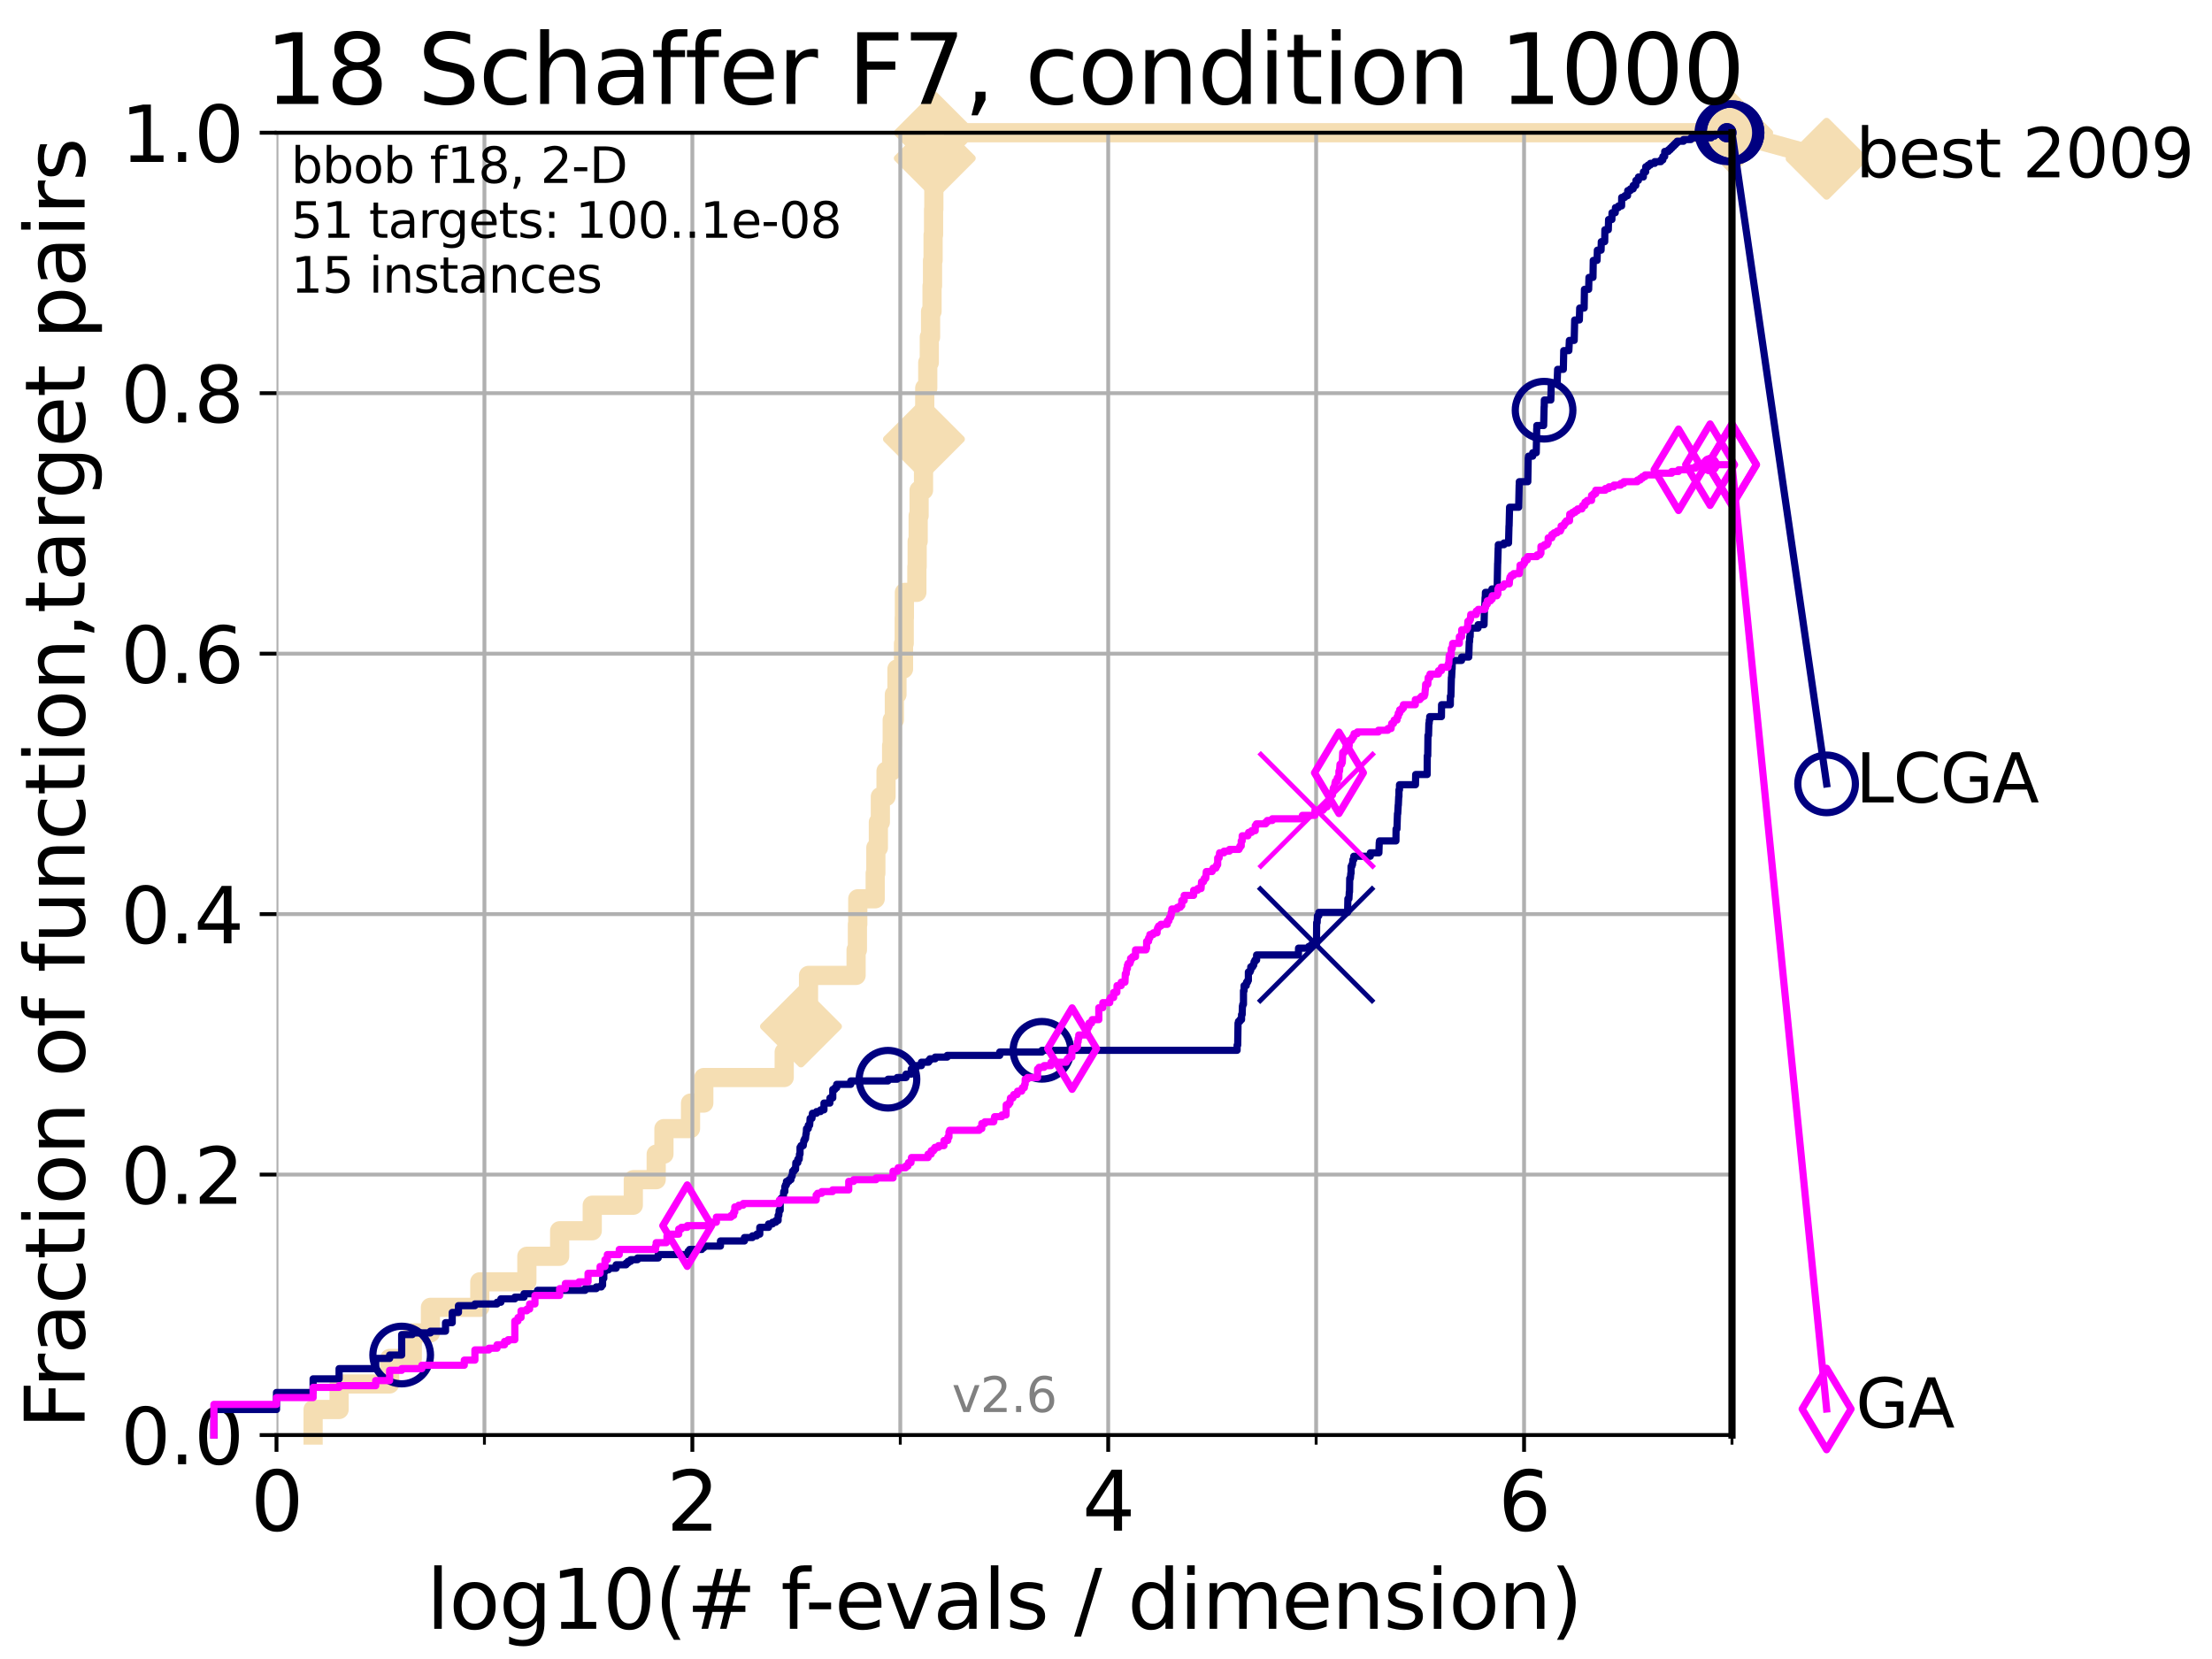 <?xml version="1.0" encoding="utf-8" standalone="no"?>
<!DOCTYPE svg PUBLIC "-//W3C//DTD SVG 1.1//EN"
  "http://www.w3.org/Graphics/SVG/1.1/DTD/svg11.dtd">
<svg xmlns:xlink="http://www.w3.org/1999/xlink" width="460.8pt" height="345.6pt" viewBox="0 0 460.8 345.6" xmlns="http://www.w3.org/2000/svg" version="1.1">
 <defs>
  <style type="text/css">*{stroke-linejoin: round; stroke-linecap: butt}</style>
 </defs>
 <g id="figure_1">
  <g id="patch_1">
   <path d="M 0 345.6 
L 460.8 345.6 
L 460.8 0 
L 0 0 
z
" style="fill: #ffffff"/>
  </g>
  <g id="axes_1">
   <g id="patch_2">
    <path d="M 57.6 298.944 
L 360.806 298.944 
L 360.806 27.648 
L 57.6 27.648 
z
" style="fill: #ffffff"/>
   </g>
   <g id="line2d_1">
    <path d="M 65.227 298.944 
L 65.227 293.624 
L 70.639 293.624 
L 70.639 288.305 
L 81.166 288.305 
L 81.166 282.985 
L 85.894 282.985 
L 85.894 277.666 
L 89.669 277.666 
L 89.669 272.346 
L 99.95 272.346 
L 99.95 267.027 
L 109.757 267.027 
L 109.757 261.707 
L 116.584 261.707 
L 116.584 256.388 
L 123.375 256.388 
L 123.375 251.068 
L 131.929 251.068 
L 131.929 245.749 
L 136.697 245.749 
L 136.697 240.429 
L 138.31 240.429 
L 138.31 235.11 
L 143.85 235.11 
L 143.85 229.79 
L 146.613 229.79 
L 146.613 224.471 
L 163.363 224.471 
L 163.363 219.151 
L 166.86 219.151 
L 166.86 213.832 
L 167.526 213.832 
L 167.526 208.512 
L 168.431 208.512 
L 168.431 203.192 
L 178.339 203.192 
L 178.339 197.873 
L 178.614 197.873 
L 178.614 192.553 
L 178.689 192.553 
L 178.689 187.234 
L 182.321 187.234 
L 182.321 181.914 
L 182.457 181.914 
L 182.457 176.595 
L 182.98 176.595 
L 182.98 171.275 
L 183.395 171.275 
L 183.395 165.956 
L 184.577 165.956 
L 184.577 160.636 
L 185.74 160.636 
L 185.74 155.317 
L 185.864 155.317 
L 185.864 149.997 
L 186.311 149.997 
L 186.311 144.678 
L 186.856 144.678 
L 186.856 139.358 
L 188.22 139.358 
L 188.22 134.039 
L 188.365 134.039 
L 188.365 128.719 
L 188.401 128.719 
L 188.401 123.4 
L 190.999 123.4 
L 190.999 118.08 
L 191.061 118.08 
L 191.061 112.76 
L 191.271 112.76 
L 191.271 107.441 
L 191.463 107.441 
L 191.463 102.121 
L 192.387 102.121 
L 192.387 96.802 
L 192.474 96.802 
L 192.474 91.482 
L 192.56 91.482 
L 192.56 86.163 
L 192.64 86.163 
L 192.64 80.843 
L 193.268 80.843 
L 193.268 75.524 
L 193.591 75.524 
L 193.591 70.204 
L 193.855 70.204 
L 193.855 64.885 
L 194.162 64.885 
L 194.162 59.565 
L 194.261 59.565 
L 194.261 54.246 
L 194.379 54.246 
L 194.379 48.926 
L 194.477 48.926 
L 194.477 43.607 
L 194.535 43.607 
L 194.535 38.287 
L 194.665 38.287 
L 194.665 32.968 
L 194.729 32.968 
L 194.729 27.648 
L 360.806 27.648 
" style="fill: none; stroke: #f5deb3; stroke-width: 4; stroke-linecap: square"/>
   </g>
   <g id="line2d_2">
    <defs>
     <path id="m3fa6cf89e4" d="M 0 7.778 
L 7.778 0 
L 0 -7.778 
L -7.778 0 
z
" style="stroke: #f5deb3; stroke-width: 1.5; stroke-linejoin: miter"/>
    </defs>
    <g>
     <use xlink:href="#m3fa6cf89e4" x="166.86" y="213.832" style="fill: #f5deb3; stroke: #f5deb3; stroke-width: 1.5; stroke-linejoin: miter"/>
     <use xlink:href="#m3fa6cf89e4" x="192.474" y="91.482" style="fill: #f5deb3; stroke: #f5deb3; stroke-width: 1.5; stroke-linejoin: miter"/>
     <use xlink:href="#m3fa6cf89e4" x="194.729" y="32.968" style="fill: #f5deb3; stroke: #f5deb3; stroke-width: 1.5; stroke-linejoin: miter"/>
     <use xlink:href="#m3fa6cf89e4" x="194.729" y="27.648" style="fill: #f5deb3; stroke: #f5deb3; stroke-width: 1.5; stroke-linejoin: miter"/>
     <use xlink:href="#m3fa6cf89e4" x="360.806" y="27.648" style="fill: #f5deb3; stroke: #f5deb3; stroke-width: 1.5; stroke-linejoin: miter"/>
    </g>
   </g>
   <g id="line2d_3">
    <path style="fill: none; stroke: #f5deb3; stroke-width: 4; stroke-linecap: square"/>
    <g/>
   </g>
   <g id="line2d_4">
    <path d="M 360.806 27.648 
L 380.515 33.074 
" style="fill: none; stroke: #f5deb3; stroke-width: 4; stroke-linecap: square"/>
    <g>
     <use xlink:href="#m3fa6cf89e4" x="360.806" y="27.648" style="fill: #f5deb3; stroke: #f5deb3; stroke-width: 1.5; stroke-linejoin: miter"/>
     <use xlink:href="#m3fa6cf89e4" x="380.515" y="33.074" style="fill: #f5deb3; stroke: #f5deb3; stroke-width: 1.5; stroke-linejoin: miter"/>
    </g>
   </g>
   <g id="matplotlib.axis_1">
    <g id="xtick_1">
     <g id="line2d_5">
      <path d="M 57.6 298.944 
L 57.6 27.648 
" clip-path="url(#pf22116247b)" style="fill: none; stroke: #b0b0b0; stroke-width: 0.8; stroke-linecap: square"/>
     </g>
     <g id="line2d_6">
      <defs>
       <path id="m1570aa7f46" d="M 0 0 
L 0 3.5 
" style="stroke: #000000; stroke-width: 0.8"/>
      </defs>
      <g>
       <use xlink:href="#m1570aa7f46" x="57.6" y="298.944" style="stroke: #000000; stroke-width: 0.8"/>
      </g>
     </g>
     <g id="text_1">
      <!-- 0 -->
      <g transform="translate(52.192 318.861)scale(0.17 -0.17)">
       <defs>
        <path id="DejaVuSans-30" d="M 2034 4250 
Q 1547 4250 1301 3770 
Q 1056 3291 1056 2328 
Q 1056 1369 1301 889 
Q 1547 409 2034 409 
Q 2525 409 2770 889 
Q 3016 1369 3016 2328 
Q 3016 3291 2770 3770 
Q 2525 4250 2034 4250 
z
M 2034 4750 
Q 2819 4750 3233 4129 
Q 3647 3509 3647 2328 
Q 3647 1150 3233 529 
Q 2819 -91 2034 -91 
Q 1250 -91 836 529 
Q 422 1150 422 2328 
Q 422 3509 836 4129 
Q 1250 4750 2034 4750 
z
" transform="scale(0.016)"/>
       </defs>
       <use xlink:href="#DejaVuSans-30"/>
      </g>
     </g>
    </g>
    <g id="xtick_2">
     <g id="line2d_7">
      <path d="M 144.23 298.944 
L 144.23 27.648 
" clip-path="url(#pf22116247b)" style="fill: none; stroke: #b0b0b0; stroke-width: 0.8; stroke-linecap: square"/>
     </g>
     <g id="line2d_8">
      <g>
       <use xlink:href="#m1570aa7f46" x="144.23" y="298.944" style="stroke: #000000; stroke-width: 0.8"/>
      </g>
     </g>
     <g id="text_2">
      <!-- 2 -->
      <g transform="translate(138.822 318.861)scale(0.17 -0.17)">
       <defs>
        <path id="DejaVuSans-32" d="M 1228 531 
L 3431 531 
L 3431 0 
L 469 0 
L 469 531 
Q 828 903 1448 1529 
Q 2069 2156 2228 2338 
Q 2531 2678 2651 2914 
Q 2772 3150 2772 3378 
Q 2772 3750 2511 3984 
Q 2250 4219 1831 4219 
Q 1534 4219 1204 4116 
Q 875 4013 500 3803 
L 500 4441 
Q 881 4594 1212 4672 
Q 1544 4750 1819 4750 
Q 2544 4750 2975 4387 
Q 3406 4025 3406 3419 
Q 3406 3131 3298 2873 
Q 3191 2616 2906 2266 
Q 2828 2175 2409 1742 
Q 1991 1309 1228 531 
z
" transform="scale(0.016)"/>
       </defs>
       <use xlink:href="#DejaVuSans-32"/>
      </g>
     </g>
    </g>
    <g id="xtick_3">
     <g id="line2d_9">
      <path d="M 230.861 298.944 
L 230.861 27.648 
" clip-path="url(#pf22116247b)" style="fill: none; stroke: #b0b0b0; stroke-width: 0.8; stroke-linecap: square"/>
     </g>
     <g id="line2d_10">
      <g>
       <use xlink:href="#m1570aa7f46" x="230.861" y="298.944" style="stroke: #000000; stroke-width: 0.8"/>
      </g>
     </g>
     <g id="text_3">
      <!-- 4 -->
      <g transform="translate(225.453 318.861)scale(0.17 -0.17)">
       <defs>
        <path id="DejaVuSans-34" d="M 2419 4116 
L 825 1625 
L 2419 1625 
L 2419 4116 
z
M 2253 4666 
L 3047 4666 
L 3047 1625 
L 3713 1625 
L 3713 1100 
L 3047 1100 
L 3047 0 
L 2419 0 
L 2419 1100 
L 313 1100 
L 313 1709 
L 2253 4666 
z
" transform="scale(0.016)"/>
       </defs>
       <use xlink:href="#DejaVuSans-34"/>
      </g>
     </g>
    </g>
    <g id="xtick_4">
     <g id="line2d_11">
      <path d="M 317.491 298.944 
L 317.491 27.648 
" clip-path="url(#pf22116247b)" style="fill: none; stroke: #b0b0b0; stroke-width: 0.8; stroke-linecap: square"/>
     </g>
     <g id="line2d_12">
      <g>
       <use xlink:href="#m1570aa7f46" x="317.491" y="298.944" style="stroke: #000000; stroke-width: 0.8"/>
      </g>
     </g>
     <g id="text_4">
      <!-- 6 -->
      <g transform="translate(312.083 318.861)scale(0.17 -0.17)">
       <defs>
        <path id="DejaVuSans-36" d="M 2113 2584 
Q 1688 2584 1439 2293 
Q 1191 2003 1191 1497 
Q 1191 994 1439 701 
Q 1688 409 2113 409 
Q 2538 409 2786 701 
Q 3034 994 3034 1497 
Q 3034 2003 2786 2293 
Q 2538 2584 2113 2584 
z
M 3366 4563 
L 3366 3988 
Q 3128 4100 2886 4159 
Q 2644 4219 2406 4219 
Q 1781 4219 1451 3797 
Q 1122 3375 1075 2522 
Q 1259 2794 1537 2939 
Q 1816 3084 2150 3084 
Q 2853 3084 3261 2657 
Q 3669 2231 3669 1497 
Q 3669 778 3244 343 
Q 2819 -91 2113 -91 
Q 1303 -91 875 529 
Q 447 1150 447 2328 
Q 447 3434 972 4092 
Q 1497 4750 2381 4750 
Q 2619 4750 2861 4703 
Q 3103 4656 3366 4563 
z
" transform="scale(0.016)"/>
       </defs>
       <use xlink:href="#DejaVuSans-36"/>
      </g>
     </g>
    </g>
    <g id="xtick_5">
     <g id="line2d_13">
      <path d="M 100.915 298.944 
L 100.915 27.648 
" clip-path="url(#pf22116247b)" style="fill: none; stroke: #b0b0b0; stroke-width: 0.8; stroke-linecap: square"/>
     </g>
     <g id="line2d_14">
      <defs>
       <path id="mfc87a87562" d="M 0 0 
L 0 2 
" style="stroke: #000000; stroke-width: 0.6"/>
      </defs>
      <g>
       <use xlink:href="#mfc87a87562" x="100.915" y="298.944" style="stroke: #000000; stroke-width: 0.6"/>
      </g>
     </g>
    </g>
    <g id="xtick_6">
     <g id="line2d_15">
      <path d="M 187.546 298.944 
L 187.546 27.648 
" clip-path="url(#pf22116247b)" style="fill: none; stroke: #b0b0b0; stroke-width: 0.8; stroke-linecap: square"/>
     </g>
     <g id="line2d_16">
      <g>
       <use xlink:href="#mfc87a87562" x="187.546" y="298.944" style="stroke: #000000; stroke-width: 0.6"/>
      </g>
     </g>
    </g>
    <g id="xtick_7">
     <g id="line2d_17">
      <path d="M 274.176 298.944 
L 274.176 27.648 
" clip-path="url(#pf22116247b)" style="fill: none; stroke: #b0b0b0; stroke-width: 0.8; stroke-linecap: square"/>
     </g>
     <g id="line2d_18">
      <g>
       <use xlink:href="#mfc87a87562" x="274.176" y="298.944" style="stroke: #000000; stroke-width: 0.6"/>
      </g>
     </g>
    </g>
    <g id="xtick_8">
     <g id="line2d_19">
      <path d="M 360.806 298.944 
L 360.806 27.648 
" clip-path="url(#pf22116247b)" style="fill: none; stroke: #b0b0b0; stroke-width: 0.8; stroke-linecap: square"/>
     </g>
     <g id="line2d_20">
      <g>
       <use xlink:href="#mfc87a87562" x="360.806" y="298.944" style="stroke: #000000; stroke-width: 0.6"/>
      </g>
     </g>
    </g>
    <g id="text_5">
     <!-- log10(# f-evals / dimension) -->
     <g transform="translate(88.823 339.314)scale(0.17 -0.17)">
      <defs>
       <path id="DejaVuSans-6c" d="M 603 4863 
L 1178 4863 
L 1178 0 
L 603 0 
L 603 4863 
z
" transform="scale(0.016)"/>
       <path id="DejaVuSans-6f" d="M 1959 3097 
Q 1497 3097 1228 2736 
Q 959 2375 959 1747 
Q 959 1119 1226 758 
Q 1494 397 1959 397 
Q 2419 397 2687 759 
Q 2956 1122 2956 1747 
Q 2956 2369 2687 2733 
Q 2419 3097 1959 3097 
z
M 1959 3584 
Q 2709 3584 3137 3096 
Q 3566 2609 3566 1747 
Q 3566 888 3137 398 
Q 2709 -91 1959 -91 
Q 1206 -91 779 398 
Q 353 888 353 1747 
Q 353 2609 779 3096 
Q 1206 3584 1959 3584 
z
" transform="scale(0.016)"/>
       <path id="DejaVuSans-67" d="M 2906 1791 
Q 2906 2416 2648 2759 
Q 2391 3103 1925 3103 
Q 1463 3103 1205 2759 
Q 947 2416 947 1791 
Q 947 1169 1205 825 
Q 1463 481 1925 481 
Q 2391 481 2648 825 
Q 2906 1169 2906 1791 
z
M 3481 434 
Q 3481 -459 3084 -895 
Q 2688 -1331 1869 -1331 
Q 1566 -1331 1297 -1286 
Q 1028 -1241 775 -1147 
L 775 -588 
Q 1028 -725 1275 -790 
Q 1522 -856 1778 -856 
Q 2344 -856 2625 -561 
Q 2906 -266 2906 331 
L 2906 616 
Q 2728 306 2450 153 
Q 2172 0 1784 0 
Q 1141 0 747 490 
Q 353 981 353 1791 
Q 353 2603 747 3093 
Q 1141 3584 1784 3584 
Q 2172 3584 2450 3431 
Q 2728 3278 2906 2969 
L 2906 3500 
L 3481 3500 
L 3481 434 
z
" transform="scale(0.016)"/>
       <path id="DejaVuSans-31" d="M 794 531 
L 1825 531 
L 1825 4091 
L 703 3866 
L 703 4441 
L 1819 4666 
L 2450 4666 
L 2450 531 
L 3481 531 
L 3481 0 
L 794 0 
L 794 531 
z
" transform="scale(0.016)"/>
       <path id="DejaVuSans-28" d="M 1984 4856 
Q 1566 4138 1362 3434 
Q 1159 2731 1159 2009 
Q 1159 1288 1364 580 
Q 1569 -128 1984 -844 
L 1484 -844 
Q 1016 -109 783 600 
Q 550 1309 550 2009 
Q 550 2706 781 3412 
Q 1013 4119 1484 4856 
L 1984 4856 
z
" transform="scale(0.016)"/>
       <path id="DejaVuSans-23" d="M 3272 2816 
L 2363 2816 
L 2100 1772 
L 3016 1772 
L 3272 2816 
z
M 2803 4594 
L 2478 3297 
L 3391 3297 
L 3719 4594 
L 4219 4594 
L 3897 3297 
L 4872 3297 
L 4872 2816 
L 3775 2816 
L 3519 1772 
L 4513 1772 
L 4513 1294 
L 3397 1294 
L 3072 0 
L 2572 0 
L 2894 1294 
L 1978 1294 
L 1656 0 
L 1153 0 
L 1478 1294 
L 494 1294 
L 494 1772 
L 1594 1772 
L 1856 2816 
L 850 2816 
L 850 3297 
L 1978 3297 
L 2297 4594 
L 2803 4594 
z
" transform="scale(0.016)"/>
       <path id="DejaVuSans-20" transform="scale(0.016)"/>
       <path id="DejaVuSans-66" d="M 2375 4863 
L 2375 4384 
L 1825 4384 
Q 1516 4384 1395 4259 
Q 1275 4134 1275 3809 
L 1275 3500 
L 2222 3500 
L 2222 3053 
L 1275 3053 
L 1275 0 
L 697 0 
L 697 3053 
L 147 3053 
L 147 3500 
L 697 3500 
L 697 3744 
Q 697 4328 969 4595 
Q 1241 4863 1831 4863 
L 2375 4863 
z
" transform="scale(0.016)"/>
       <path id="DejaVuSans-2d" d="M 313 2009 
L 1997 2009 
L 1997 1497 
L 313 1497 
L 313 2009 
z
" transform="scale(0.016)"/>
       <path id="DejaVuSans-65" d="M 3597 1894 
L 3597 1613 
L 953 1613 
Q 991 1019 1311 708 
Q 1631 397 2203 397 
Q 2534 397 2845 478 
Q 3156 559 3463 722 
L 3463 178 
Q 3153 47 2828 -22 
Q 2503 -91 2169 -91 
Q 1331 -91 842 396 
Q 353 884 353 1716 
Q 353 2575 817 3079 
Q 1281 3584 2069 3584 
Q 2775 3584 3186 3129 
Q 3597 2675 3597 1894 
z
M 3022 2063 
Q 3016 2534 2758 2815 
Q 2500 3097 2075 3097 
Q 1594 3097 1305 2825 
Q 1016 2553 972 2059 
L 3022 2063 
z
" transform="scale(0.016)"/>
       <path id="DejaVuSans-76" d="M 191 3500 
L 800 3500 
L 1894 563 
L 2988 3500 
L 3597 3500 
L 2284 0 
L 1503 0 
L 191 3500 
z
" transform="scale(0.016)"/>
       <path id="DejaVuSans-61" d="M 2194 1759 
Q 1497 1759 1228 1600 
Q 959 1441 959 1056 
Q 959 750 1161 570 
Q 1363 391 1709 391 
Q 2188 391 2477 730 
Q 2766 1069 2766 1631 
L 2766 1759 
L 2194 1759 
z
M 3341 1997 
L 3341 0 
L 2766 0 
L 2766 531 
Q 2569 213 2275 61 
Q 1981 -91 1556 -91 
Q 1019 -91 701 211 
Q 384 513 384 1019 
Q 384 1609 779 1909 
Q 1175 2209 1959 2209 
L 2766 2209 
L 2766 2266 
Q 2766 2663 2505 2880 
Q 2244 3097 1772 3097 
Q 1472 3097 1187 3025 
Q 903 2953 641 2809 
L 641 3341 
Q 956 3463 1253 3523 
Q 1550 3584 1831 3584 
Q 2591 3584 2966 3190 
Q 3341 2797 3341 1997 
z
" transform="scale(0.016)"/>
       <path id="DejaVuSans-73" d="M 2834 3397 
L 2834 2853 
Q 2591 2978 2328 3040 
Q 2066 3103 1784 3103 
Q 1356 3103 1142 2972 
Q 928 2841 928 2578 
Q 928 2378 1081 2264 
Q 1234 2150 1697 2047 
L 1894 2003 
Q 2506 1872 2764 1633 
Q 3022 1394 3022 966 
Q 3022 478 2636 193 
Q 2250 -91 1575 -91 
Q 1294 -91 989 -36 
Q 684 19 347 128 
L 347 722 
Q 666 556 975 473 
Q 1284 391 1588 391 
Q 1994 391 2212 530 
Q 2431 669 2431 922 
Q 2431 1156 2273 1281 
Q 2116 1406 1581 1522 
L 1381 1569 
Q 847 1681 609 1914 
Q 372 2147 372 2553 
Q 372 3047 722 3315 
Q 1072 3584 1716 3584 
Q 2034 3584 2315 3537 
Q 2597 3491 2834 3397 
z
" transform="scale(0.016)"/>
       <path id="DejaVuSans-2f" d="M 1625 4666 
L 2156 4666 
L 531 -594 
L 0 -594 
L 1625 4666 
z
" transform="scale(0.016)"/>
       <path id="DejaVuSans-64" d="M 2906 2969 
L 2906 4863 
L 3481 4863 
L 3481 0 
L 2906 0 
L 2906 525 
Q 2725 213 2448 61 
Q 2172 -91 1784 -91 
Q 1150 -91 751 415 
Q 353 922 353 1747 
Q 353 2572 751 3078 
Q 1150 3584 1784 3584 
Q 2172 3584 2448 3432 
Q 2725 3281 2906 2969 
z
M 947 1747 
Q 947 1113 1208 752 
Q 1469 391 1925 391 
Q 2381 391 2643 752 
Q 2906 1113 2906 1747 
Q 2906 2381 2643 2742 
Q 2381 3103 1925 3103 
Q 1469 3103 1208 2742 
Q 947 2381 947 1747 
z
" transform="scale(0.016)"/>
       <path id="DejaVuSans-69" d="M 603 3500 
L 1178 3500 
L 1178 0 
L 603 0 
L 603 3500 
z
M 603 4863 
L 1178 4863 
L 1178 4134 
L 603 4134 
L 603 4863 
z
" transform="scale(0.016)"/>
       <path id="DejaVuSans-6d" d="M 3328 2828 
Q 3544 3216 3844 3400 
Q 4144 3584 4550 3584 
Q 5097 3584 5394 3201 
Q 5691 2819 5691 2113 
L 5691 0 
L 5113 0 
L 5113 2094 
Q 5113 2597 4934 2840 
Q 4756 3084 4391 3084 
Q 3944 3084 3684 2787 
Q 3425 2491 3425 1978 
L 3425 0 
L 2847 0 
L 2847 2094 
Q 2847 2600 2669 2842 
Q 2491 3084 2119 3084 
Q 1678 3084 1418 2786 
Q 1159 2488 1159 1978 
L 1159 0 
L 581 0 
L 581 3500 
L 1159 3500 
L 1159 2956 
Q 1356 3278 1631 3431 
Q 1906 3584 2284 3584 
Q 2666 3584 2933 3390 
Q 3200 3197 3328 2828 
z
" transform="scale(0.016)"/>
       <path id="DejaVuSans-6e" d="M 3513 2113 
L 3513 0 
L 2938 0 
L 2938 2094 
Q 2938 2591 2744 2837 
Q 2550 3084 2163 3084 
Q 1697 3084 1428 2787 
Q 1159 2491 1159 1978 
L 1159 0 
L 581 0 
L 581 3500 
L 1159 3500 
L 1159 2956 
Q 1366 3272 1645 3428 
Q 1925 3584 2291 3584 
Q 2894 3584 3203 3211 
Q 3513 2838 3513 2113 
z
" transform="scale(0.016)"/>
       <path id="DejaVuSans-29" d="M 513 4856 
L 1013 4856 
Q 1481 4119 1714 3412 
Q 1947 2706 1947 2009 
Q 1947 1309 1714 600 
Q 1481 -109 1013 -844 
L 513 -844 
Q 928 -128 1133 580 
Q 1338 1288 1338 2009 
Q 1338 2731 1133 3434 
Q 928 4138 513 4856 
z
" transform="scale(0.016)"/>
      </defs>
      <use xlink:href="#DejaVuSans-6c"/>
      <use xlink:href="#DejaVuSans-6f" x="27.783"/>
      <use xlink:href="#DejaVuSans-67" x="88.965"/>
      <use xlink:href="#DejaVuSans-31" x="152.441"/>
      <use xlink:href="#DejaVuSans-30" x="216.064"/>
      <use xlink:href="#DejaVuSans-28" x="279.688"/>
      <use xlink:href="#DejaVuSans-23" x="318.701"/>
      <use xlink:href="#DejaVuSans-20" x="402.49"/>
      <use xlink:href="#DejaVuSans-66" x="434.277"/>
      <use xlink:href="#DejaVuSans-2d" x="463.982"/>
      <use xlink:href="#DejaVuSans-65" x="500.066"/>
      <use xlink:href="#DejaVuSans-76" x="561.59"/>
      <use xlink:href="#DejaVuSans-61" x="620.77"/>
      <use xlink:href="#DejaVuSans-6c" x="682.049"/>
      <use xlink:href="#DejaVuSans-73" x="709.832"/>
      <use xlink:href="#DejaVuSans-20" x="761.932"/>
      <use xlink:href="#DejaVuSans-2f" x="793.719"/>
      <use xlink:href="#DejaVuSans-20" x="827.41"/>
      <use xlink:href="#DejaVuSans-64" x="859.197"/>
      <use xlink:href="#DejaVuSans-69" x="922.674"/>
      <use xlink:href="#DejaVuSans-6d" x="950.457"/>
      <use xlink:href="#DejaVuSans-65" x="1047.869"/>
      <use xlink:href="#DejaVuSans-6e" x="1109.393"/>
      <use xlink:href="#DejaVuSans-73" x="1172.771"/>
      <use xlink:href="#DejaVuSans-69" x="1224.871"/>
      <use xlink:href="#DejaVuSans-6f" x="1252.654"/>
      <use xlink:href="#DejaVuSans-6e" x="1313.836"/>
      <use xlink:href="#DejaVuSans-29" x="1377.215"/>
     </g>
    </g>
   </g>
   <g id="matplotlib.axis_2">
    <g id="ytick_1">
     <g id="line2d_21">
      <path d="M 57.6 298.944 
L 360.806 298.944 
" clip-path="url(#pf22116247b)" style="fill: none; stroke: #b0b0b0; stroke-width: 0.8; stroke-linecap: square"/>
     </g>
     <g id="line2d_22">
      <defs>
       <path id="ma2f886ced0" d="M 0 0 
L -3.5 0 
" style="stroke: #000000; stroke-width: 0.8"/>
      </defs>
      <g>
       <use xlink:href="#ma2f886ced0" x="57.6" y="298.944" style="stroke: #000000; stroke-width: 0.8"/>
      </g>
     </g>
     <g id="text_6">
      <!-- 0.0 -->
      <g transform="translate(25.155 305.023)scale(0.16 -0.16)">
       <defs>
        <path id="DejaVuSans-2e" d="M 684 794 
L 1344 794 
L 1344 0 
L 684 0 
L 684 794 
z
" transform="scale(0.016)"/>
       </defs>
       <use xlink:href="#DejaVuSans-30"/>
       <use xlink:href="#DejaVuSans-2e" x="63.623"/>
       <use xlink:href="#DejaVuSans-30" x="95.41"/>
      </g>
     </g>
    </g>
    <g id="ytick_2">
     <g id="line2d_23">
      <path d="M 57.6 244.685 
L 360.806 244.685 
" clip-path="url(#pf22116247b)" style="fill: none; stroke: #b0b0b0; stroke-width: 0.8; stroke-linecap: square"/>
     </g>
     <g id="line2d_24">
      <g>
       <use xlink:href="#ma2f886ced0" x="57.6" y="244.685" style="stroke: #000000; stroke-width: 0.8"/>
      </g>
     </g>
     <g id="text_7">
      <!-- 0.2 -->
      <g transform="translate(25.155 250.764)scale(0.16 -0.16)">
       <use xlink:href="#DejaVuSans-30"/>
       <use xlink:href="#DejaVuSans-2e" x="63.623"/>
       <use xlink:href="#DejaVuSans-32" x="95.41"/>
      </g>
     </g>
    </g>
    <g id="ytick_3">
     <g id="line2d_25">
      <path d="M 57.6 190.426 
L 360.806 190.426 
" clip-path="url(#pf22116247b)" style="fill: none; stroke: #b0b0b0; stroke-width: 0.8; stroke-linecap: square"/>
     </g>
     <g id="line2d_26">
      <g>
       <use xlink:href="#ma2f886ced0" x="57.6" y="190.426" style="stroke: #000000; stroke-width: 0.8"/>
      </g>
     </g>
     <g id="text_8">
      <!-- 0.4 -->
      <g transform="translate(25.155 196.504)scale(0.16 -0.16)">
       <use xlink:href="#DejaVuSans-30"/>
       <use xlink:href="#DejaVuSans-2e" x="63.623"/>
       <use xlink:href="#DejaVuSans-34" x="95.41"/>
      </g>
     </g>
    </g>
    <g id="ytick_4">
     <g id="line2d_27">
      <path d="M 57.6 136.166 
L 360.806 136.166 
" clip-path="url(#pf22116247b)" style="fill: none; stroke: #b0b0b0; stroke-width: 0.8; stroke-linecap: square"/>
     </g>
     <g id="line2d_28">
      <g>
       <use xlink:href="#ma2f886ced0" x="57.6" y="136.166" style="stroke: #000000; stroke-width: 0.8"/>
      </g>
     </g>
     <g id="text_9">
      <!-- 0.6 -->
      <g transform="translate(25.155 142.245)scale(0.16 -0.16)">
       <use xlink:href="#DejaVuSans-30"/>
       <use xlink:href="#DejaVuSans-2e" x="63.623"/>
       <use xlink:href="#DejaVuSans-36" x="95.41"/>
      </g>
     </g>
    </g>
    <g id="ytick_5">
     <g id="line2d_29">
      <path d="M 57.6 81.907 
L 360.806 81.907 
" clip-path="url(#pf22116247b)" style="fill: none; stroke: #b0b0b0; stroke-width: 0.8; stroke-linecap: square"/>
     </g>
     <g id="line2d_30">
      <g>
       <use xlink:href="#ma2f886ced0" x="57.6" y="81.907" style="stroke: #000000; stroke-width: 0.8"/>
      </g>
     </g>
     <g id="text_10">
      <!-- 0.8 -->
      <g transform="translate(25.155 87.986)scale(0.16 -0.16)">
       <defs>
        <path id="DejaVuSans-38" d="M 2034 2216 
Q 1584 2216 1326 1975 
Q 1069 1734 1069 1313 
Q 1069 891 1326 650 
Q 1584 409 2034 409 
Q 2484 409 2743 651 
Q 3003 894 3003 1313 
Q 3003 1734 2745 1975 
Q 2488 2216 2034 2216 
z
M 1403 2484 
Q 997 2584 770 2862 
Q 544 3141 544 3541 
Q 544 4100 942 4425 
Q 1341 4750 2034 4750 
Q 2731 4750 3128 4425 
Q 3525 4100 3525 3541 
Q 3525 3141 3298 2862 
Q 3072 2584 2669 2484 
Q 3125 2378 3379 2068 
Q 3634 1759 3634 1313 
Q 3634 634 3220 271 
Q 2806 -91 2034 -91 
Q 1263 -91 848 271 
Q 434 634 434 1313 
Q 434 1759 690 2068 
Q 947 2378 1403 2484 
z
M 1172 3481 
Q 1172 3119 1398 2916 
Q 1625 2713 2034 2713 
Q 2441 2713 2670 2916 
Q 2900 3119 2900 3481 
Q 2900 3844 2670 4047 
Q 2441 4250 2034 4250 
Q 1625 4250 1398 4047 
Q 1172 3844 1172 3481 
z
" transform="scale(0.016)"/>
       </defs>
       <use xlink:href="#DejaVuSans-30"/>
       <use xlink:href="#DejaVuSans-2e" x="63.623"/>
       <use xlink:href="#DejaVuSans-38" x="95.41"/>
      </g>
     </g>
    </g>
    <g id="ytick_6">
     <g id="line2d_31">
      <path d="M 57.6 27.648 
L 360.806 27.648 
" clip-path="url(#pf22116247b)" style="fill: none; stroke: #b0b0b0; stroke-width: 0.8; stroke-linecap: square"/>
     </g>
     <g id="line2d_32">
      <g>
       <use xlink:href="#ma2f886ced0" x="57.6" y="27.648" style="stroke: #000000; stroke-width: 0.8"/>
      </g>
     </g>
     <g id="text_11">
      <!-- 1.0 -->
      <g transform="translate(25.155 33.727)scale(0.16 -0.16)">
       <use xlink:href="#DejaVuSans-31"/>
       <use xlink:href="#DejaVuSans-2e" x="63.623"/>
       <use xlink:href="#DejaVuSans-30" x="95.41"/>
      </g>
     </g>
    </g>
    <g id="text_12">
     <!-- Fraction of function,target pairs -->
     <g transform="translate(17.62 297.681)rotate(-90)scale(0.17 -0.17)">
      <defs>
       <path id="DejaVuSans-46" d="M 628 4666 
L 3309 4666 
L 3309 4134 
L 1259 4134 
L 1259 2759 
L 3109 2759 
L 3109 2228 
L 1259 2228 
L 1259 0 
L 628 0 
L 628 4666 
z
" transform="scale(0.016)"/>
       <path id="DejaVuSans-72" d="M 2631 2963 
Q 2534 3019 2420 3045 
Q 2306 3072 2169 3072 
Q 1681 3072 1420 2755 
Q 1159 2438 1159 1844 
L 1159 0 
L 581 0 
L 581 3500 
L 1159 3500 
L 1159 2956 
Q 1341 3275 1631 3429 
Q 1922 3584 2338 3584 
Q 2397 3584 2469 3576 
Q 2541 3569 2628 3553 
L 2631 2963 
z
" transform="scale(0.016)"/>
       <path id="DejaVuSans-63" d="M 3122 3366 
L 3122 2828 
Q 2878 2963 2633 3030 
Q 2388 3097 2138 3097 
Q 1578 3097 1268 2742 
Q 959 2388 959 1747 
Q 959 1106 1268 751 
Q 1578 397 2138 397 
Q 2388 397 2633 464 
Q 2878 531 3122 666 
L 3122 134 
Q 2881 22 2623 -34 
Q 2366 -91 2075 -91 
Q 1284 -91 818 406 
Q 353 903 353 1747 
Q 353 2603 823 3093 
Q 1294 3584 2113 3584 
Q 2378 3584 2631 3529 
Q 2884 3475 3122 3366 
z
" transform="scale(0.016)"/>
       <path id="DejaVuSans-74" d="M 1172 4494 
L 1172 3500 
L 2356 3500 
L 2356 3053 
L 1172 3053 
L 1172 1153 
Q 1172 725 1289 603 
Q 1406 481 1766 481 
L 2356 481 
L 2356 0 
L 1766 0 
Q 1100 0 847 248 
Q 594 497 594 1153 
L 594 3053 
L 172 3053 
L 172 3500 
L 594 3500 
L 594 4494 
L 1172 4494 
z
" transform="scale(0.016)"/>
       <path id="DejaVuSans-75" d="M 544 1381 
L 544 3500 
L 1119 3500 
L 1119 1403 
Q 1119 906 1312 657 
Q 1506 409 1894 409 
Q 2359 409 2629 706 
Q 2900 1003 2900 1516 
L 2900 3500 
L 3475 3500 
L 3475 0 
L 2900 0 
L 2900 538 
Q 2691 219 2414 64 
Q 2138 -91 1772 -91 
Q 1169 -91 856 284 
Q 544 659 544 1381 
z
M 1991 3584 
L 1991 3584 
z
" transform="scale(0.016)"/>
       <path id="DejaVuSans-2c" d="M 750 794 
L 1409 794 
L 1409 256 
L 897 -744 
L 494 -744 
L 750 256 
L 750 794 
z
" transform="scale(0.016)"/>
       <path id="DejaVuSans-70" d="M 1159 525 
L 1159 -1331 
L 581 -1331 
L 581 3500 
L 1159 3500 
L 1159 2969 
Q 1341 3281 1617 3432 
Q 1894 3584 2278 3584 
Q 2916 3584 3314 3078 
Q 3713 2572 3713 1747 
Q 3713 922 3314 415 
Q 2916 -91 2278 -91 
Q 1894 -91 1617 61 
Q 1341 213 1159 525 
z
M 3116 1747 
Q 3116 2381 2855 2742 
Q 2594 3103 2138 3103 
Q 1681 3103 1420 2742 
Q 1159 2381 1159 1747 
Q 1159 1113 1420 752 
Q 1681 391 2138 391 
Q 2594 391 2855 752 
Q 3116 1113 3116 1747 
z
" transform="scale(0.016)"/>
      </defs>
      <use xlink:href="#DejaVuSans-46"/>
      <use xlink:href="#DejaVuSans-72" x="50.27"/>
      <use xlink:href="#DejaVuSans-61" x="91.383"/>
      <use xlink:href="#DejaVuSans-63" x="152.662"/>
      <use xlink:href="#DejaVuSans-74" x="207.643"/>
      <use xlink:href="#DejaVuSans-69" x="246.852"/>
      <use xlink:href="#DejaVuSans-6f" x="274.635"/>
      <use xlink:href="#DejaVuSans-6e" x="335.816"/>
      <use xlink:href="#DejaVuSans-20" x="399.195"/>
      <use xlink:href="#DejaVuSans-6f" x="430.982"/>
      <use xlink:href="#DejaVuSans-66" x="492.164"/>
      <use xlink:href="#DejaVuSans-20" x="527.369"/>
      <use xlink:href="#DejaVuSans-66" x="559.156"/>
      <use xlink:href="#DejaVuSans-75" x="594.361"/>
      <use xlink:href="#DejaVuSans-6e" x="657.74"/>
      <use xlink:href="#DejaVuSans-63" x="721.119"/>
      <use xlink:href="#DejaVuSans-74" x="776.1"/>
      <use xlink:href="#DejaVuSans-69" x="815.309"/>
      <use xlink:href="#DejaVuSans-6f" x="843.092"/>
      <use xlink:href="#DejaVuSans-6e" x="904.273"/>
      <use xlink:href="#DejaVuSans-2c" x="967.652"/>
      <use xlink:href="#DejaVuSans-74" x="999.439"/>
      <use xlink:href="#DejaVuSans-61" x="1038.648"/>
      <use xlink:href="#DejaVuSans-72" x="1099.928"/>
      <use xlink:href="#DejaVuSans-67" x="1139.291"/>
      <use xlink:href="#DejaVuSans-65" x="1202.768"/>
      <use xlink:href="#DejaVuSans-74" x="1264.291"/>
      <use xlink:href="#DejaVuSans-20" x="1303.5"/>
      <use xlink:href="#DejaVuSans-70" x="1335.287"/>
      <use xlink:href="#DejaVuSans-61" x="1398.764"/>
      <use xlink:href="#DejaVuSans-69" x="1460.043"/>
      <use xlink:href="#DejaVuSans-72" x="1487.826"/>
      <use xlink:href="#DejaVuSans-73" x="1528.939"/>
     </g>
    </g>
   </g>
   <g id="line2d_33">
    <defs>
     <path id="mf3685d07dd" d="M 0 1.5 
C 0.398 1.5 0.779 1.342 1.061 1.061 
C 1.342 0.779 1.5 0.398 1.5 0 
C 1.5 -0.398 1.342 -0.779 1.061 -1.061 
C 0.779 -1.342 0.398 -1.5 0 -1.5 
C -0.398 -1.5 -0.779 -1.342 -1.061 -1.061 
C -1.342 -0.779 -1.5 -0.398 -1.5 0 
C -1.5 0.398 -1.342 0.779 -1.061 1.061 
C -0.779 1.342 -0.398 1.5 0 1.5 
z
" style="stroke: #f5deb3"/>
    </defs>
    <g>
     <use xlink:href="#mf3685d07dd" x="194.729" y="27.648" style="fill: #f5deb3; stroke: #f5deb3"/>
     <use xlink:href="#mf3685d07dd" x="194.729" y="27.648" style="fill: #f5deb3; stroke: #f5deb3"/>
    </g>
   </g>
   <g id="line2d_34">
    <defs>
     <path id="m3216cb83c0" d="M 0 1.5 
C 0.398 1.5 0.779 1.342 1.061 1.061 
C 1.342 0.779 1.5 0.398 1.5 0 
C 1.5 -0.398 1.342 -0.779 1.061 -1.061 
C 0.779 -1.342 0.398 -1.5 0 -1.5 
C -0.398 -1.5 -0.779 -1.342 -1.061 -1.061 
C -1.342 -0.779 -1.5 -0.398 -1.5 0 
C -1.5 0.398 -1.342 0.779 -1.061 1.061 
C -0.779 1.342 -0.398 1.5 0 1.5 
z
" style="stroke: #000080"/>
    </defs>
    <g>
     <use xlink:href="#m3216cb83c0" x="359.746" y="27.648" style="fill: #000080; stroke: #000080"/>
     <use xlink:href="#m3216cb83c0" x="359.746" y="27.648" style="fill: #000080; stroke: #000080"/>
    </g>
   </g>
   <g id="line2d_35">
    <path d="M 44.561 298.944 
L 44.561 293.624 
L 57.6 293.624 
L 57.6 290.078 
L 65.227 290.078 
L 65.227 287.241 
L 70.639 287.241 
L 70.639 285.113 
L 78.267 285.113 
L 78.267 282.985 
L 81.166 282.985 
L 81.166 282.276 
L 83.678 282.276 
L 83.678 278.021 
L 85.894 278.021 
L 85.894 277.666 
L 89.669 277.666 
L 89.669 277.311 
L 92.812 277.311 
L 92.812 275.538 
L 94.206 275.538 
L 94.206 273.41 
L 95.503 273.41 
L 95.503 271.992 
L 98.933 271.992 
L 98.933 271.637 
L 103.544 271.637 
L 103.544 271.282 
L 104.345 271.282 
L 104.345 270.573 
L 107.245 270.573 
L 107.245 270.219 
L 109.159 270.219 
L 109.159 269.509 
L 111.972 269.509 
L 111.972 268.8 
L 121.893 268.8 
L 121.893 268.445 
L 124.211 268.445 
L 124.211 268.091 
L 125.271 268.091 
L 125.271 267.736 
L 125.527 267.736 
L 125.527 266.318 
L 125.779 266.318 
L 125.779 264.899 
L 126.029 264.899 
L 126.029 264.544 
L 126.757 264.544 
L 126.757 264.19 
L 128.354 264.19 
L 128.354 263.48 
L 130.423 263.48 
L 130.423 263.126 
L 130.811 263.126 
L 130.811 262.771 
L 131.378 262.771 
L 131.378 262.417 
L 132.812 262.417 
L 132.812 262.062 
L 137.113 262.062 
L 137.113 261.353 
L 143.364 261.353 
L 143.364 260.643 
L 143.657 260.643 
L 143.657 260.289 
L 146.194 260.289 
L 146.194 259.934 
L 146.613 259.934 
L 146.613 259.579 
L 150.084 259.579 
L 150.084 258.516 
L 155.077 258.516 
L 155.077 257.806 
L 156.745 257.806 
L 156.745 257.452 
L 157.642 257.452 
L 157.642 257.097 
L 158.277 257.097 
L 158.277 255.678 
L 160.102 255.678 
L 160.102 254.969 
L 160.933 254.969 
L 160.933 254.615 
L 161.617 254.615 
L 161.617 254.26 
L 162.096 254.26 
L 162.096 253.196 
L 162.241 253.196 
L 162.313 252.132 
L 162.528 252.132 
L 162.528 250.004 
L 162.705 250.004 
L 162.705 249.65 
L 163.157 249.65 
L 163.26 248.231 
L 163.498 248.231 
L 163.498 247.167 
L 163.633 247.167 
L 163.633 246.813 
L 163.833 246.813 
L 163.833 246.103 
L 164.356 246.103 
L 164.356 245.749 
L 164.771 245.749 
L 164.866 245.039 
L 165.022 245.039 
L 165.115 243.976 
L 165.423 243.976 
L 165.423 243.621 
L 165.725 243.621 
L 165.785 242.202 
L 166.199 242.202 
L 166.199 241.493 
L 166.489 241.493 
L 166.547 240.429 
L 166.661 240.429 
L 166.661 239.011 
L 166.86 239.011 
L 166.86 238.656 
L 167.334 238.656 
L 167.444 237.592 
L 167.608 237.592 
L 167.608 237.237 
L 167.797 237.237 
L 167.904 236.174 
L 167.957 236.174 
L 168.011 235.11 
L 168.379 235.11 
L 168.379 234.4 
L 168.663 234.4 
L 168.766 232.982 
L 169.145 232.982 
L 169.245 231.918 
L 170.096 231.918 
L 170.096 231.563 
L 170.933 231.563 
L 170.933 231.209 
L 171.647 231.209 
L 171.647 229.79 
L 172.876 229.79 
L 172.897 228.726 
L 173.482 228.726 
L 173.482 226.953 
L 173.933 226.953 
L 173.933 226.598 
L 174.298 226.598 
L 174.298 225.889 
L 177.233 225.889 
L 177.233 225.18 
L 184.98 225.18 
L 184.98 224.825 
L 186.895 224.825 
L 186.895 224.471 
L 188.739 224.471 
L 188.739 223.761 
L 189.836 223.761 
L 189.836 222.697 
L 190.338 222.697 
L 190.338 222.343 
L 190.905 222.343 
L 190.905 221.988 
L 191.945 221.988 
L 191.945 221.279 
L 193.426 221.279 
L 193.426 220.924 
L 193.72 220.924 
L 193.72 220.57 
L 194.812 220.57 
L 194.812 220.215 
L 197.322 220.215 
L 197.322 219.86 
L 208.259 219.86 
L 208.259 219.151 
L 217.058 219.151 
L 217.058 218.796 
L 257.71 218.796 
L 257.71 217.733 
L 257.832 217.733 
L 257.907 213.122 
L 257.999 213.122 
L 257.999 212.768 
L 258.308 212.768 
L 258.308 212.413 
L 258.636 212.413 
L 258.636 211.349 
L 258.766 211.349 
L 258.817 209.576 
L 258.889 209.576 
L 258.889 209.221 
L 259.036 209.221 
L 259.041 206.384 
L 259.167 206.384 
L 259.167 205.32 
L 259.616 205.32 
L 259.662 204.611 
L 259.9 204.611 
L 259.9 204.256 
L 260.059 204.256 
L 260.059 202.483 
L 260.414 202.483 
L 260.414 202.129 
L 260.557 202.129 
L 260.557 201.419 
L 260.962 201.419 
L 260.962 201.065 
L 261.176 201.065 
L 261.242 200.355 
L 261.426 200.355 
L 261.426 200.001 
L 261.774 200.001 
L 261.775 198.937 
L 270.481 198.937 
L 270.509 197.518 
L 272.631 197.518 
L 272.631 197.164 
L 273.142 197.164 
L 273.142 196.809 
L 274.247 196.809 
L 274.284 192.199 
L 274.387 192.199 
L 274.451 190.78 
L 274.733 190.78 
L 274.733 190.071 
L 280.729 190.071 
L 280.787 187.234 
L 281.006 187.234 
L 281.084 185.815 
L 281.129 185.815 
L 281.17 182.978 
L 281.31 182.978 
L 281.4 181.914 
L 281.451 181.914 
L 281.451 180.496 
L 281.612 180.496 
L 281.612 180.141 
L 281.745 180.141 
L 281.839 179.077 
L 282.019 179.077 
L 282.019 178.368 
L 285.461 178.368 
L 285.464 177.659 
L 287.251 177.659 
L 287.321 175.531 
L 287.373 175.531 
L 287.373 175.176 
L 290.798 175.176 
L 290.826 172.694 
L 291.011 172.694 
L 291.118 169.502 
L 291.172 169.502 
L 291.27 167.729 
L 291.298 167.729 
L 291.378 165.956 
L 291.421 165.956 
L 291.434 164.537 
L 291.542 164.537 
L 291.542 163.473 
L 294.87 163.473 
L 294.913 161.346 
L 297.305 161.346 
L 297.325 157.445 
L 297.422 157.445 
L 297.473 153.189 
L 297.592 153.189 
L 297.661 150.706 
L 297.718 150.706 
L 297.748 149.997 
L 297.835 149.997 
L 297.835 149.288 
L 300.276 149.288 
L 300.307 146.805 
L 302.131 146.805 
L 302.137 145.032 
L 302.248 145.032 
L 302.353 141.131 
L 302.391 141.131 
L 302.482 139.358 
L 302.502 139.358 
L 302.542 137.585 
L 304.469 137.585 
L 304.494 136.876 
L 305.968 136.876 
L 306.074 133.684 
L 306.136 133.684 
L 306.18 132.62 
L 306.255 132.62 
L 306.304 130.847 
L 307.896 130.847 
L 307.917 130.138 
L 309.154 130.138 
L 309.243 126.591 
L 309.295 126.591 
L 309.374 124.463 
L 309.41 124.463 
L 309.437 123.4 
L 310.793 123.4 
L 310.794 122.69 
L 311.877 122.69 
L 311.985 117.371 
L 311.999 117.371 
L 312.099 114.179 
L 312.123 114.179 
L 312.123 113.47 
L 313.305 113.47 
L 313.305 113.115 
L 314.255 113.115 
L 314.35 109.569 
L 314.372 109.569 
L 314.472 105.668 
L 316.367 105.668 
L 316.471 101.058 
L 316.489 101.058 
L 316.496 100.348 
L 318.267 100.348 
L 318.359 95.383 
L 318.414 95.383 
L 318.414 95.029 
L 319.291 95.029 
L 319.293 94.319 
L 320.028 94.319 
L 320.125 89.355 
L 320.148 89.355 
L 320.149 88.645 
L 321.57 88.645 
L 321.666 84.744 
L 321.69 84.744 
L 321.715 83.326 
L 323.063 83.326 
L 323.161 79.779 
L 324.378 79.779 
L 324.482 76.942 
L 325.671 76.942 
L 325.756 73.041 
L 326.821 73.041 
L 326.931 70.914 
L 327.933 70.914 
L 328.037 66.658 
L 329.01 66.658 
L 329.081 64.175 
L 330.006 64.175 
L 330.071 60.274 
L 330.946 60.274 
L 331.011 57.792 
L 331.847 57.792 
L 331.906 54.246 
L 332.697 54.246 
L 332.76 52.118 
L 333.534 52.118 
L 333.578 50.345 
L 334.289 50.345 
L 334.327 47.862 
L 335.042 47.862 
L 335.097 45.734 
L 335.787 45.734 
L 335.813 44.316 
L 336.487 44.316 
L 336.526 43.252 
L 337.16 43.252 
L 337.16 42.897 
L 337.81 42.897 
L 337.832 41.124 
L 338.479 41.124 
L 338.479 40.77 
L 339.046 40.77 
L 339.086 39.706 
L 339.635 39.706 
L 339.635 39.351 
L 340.218 39.351 
L 340.218 38.642 
L 340.76 38.642 
L 340.796 37.578 
L 341.31 37.578 
L 341.325 36.869 
L 342.342 36.869 
L 342.353 35.805 
L 342.825 35.805 
L 342.837 34.741 
L 343.32 34.741 
L 343.32 34.386 
L 343.794 34.386 
L 343.794 34.031 
L 344.711 34.031 
L 344.711 33.677 
L 345.982 33.677 
L 345.982 33.322 
L 346.394 33.322 
L 346.405 32.613 
L 346.783 32.613 
L 346.791 31.549 
L 347.559 31.549 
L 347.559 31.194 
L 347.953 31.194 
L 347.953 30.84 
L 348.305 30.84 
L 348.305 30.485 
L 348.671 30.485 
L 348.671 30.13 
L 349.03 30.13 
L 349.03 29.776 
L 349.383 29.776 
L 349.383 29.421 
L 350.705 29.421 
L 350.705 29.067 
L 352.255 29.067 
L 352.255 28.712 
L 356.478 28.712 
L 356.478 28.357 
L 357.18 28.357 
L 357.18 28.003 
L 359.746 28.003 
L 359.746 27.648 
L 360.806 27.648 
L 360.806 27.648 
" style="fill: none; stroke: #000080; stroke-width: 1.5; stroke-linecap: square"/>
   </g>
   <g id="line2d_36">
    <defs>
     <path id="md4f99ad8ea" d="M 0 6 
C 1.591 6 3.117 5.368 4.243 4.243 
C 5.368 3.117 6 1.591 6 0 
C 6 -1.591 5.368 -3.117 4.243 -4.243 
C 3.117 -5.368 1.591 -6 0 -6 
C -1.591 -6 -3.117 -5.368 -4.243 -4.243 
C -5.368 -3.117 -6 -1.591 -6 0 
C -6 1.591 -5.368 3.117 -4.243 4.243 
C -3.117 5.368 -1.591 6 0 6 
z
" style="stroke: #000080; stroke-width: 1.5"/>
    </defs>
    <g>
     <use xlink:href="#md4f99ad8ea" x="83.678" y="282.276" style="fill-opacity: 0; stroke: #000080; stroke-width: 1.5"/>
     <use xlink:href="#md4f99ad8ea" x="184.98" y="224.825" style="fill-opacity: 0; stroke: #000080; stroke-width: 1.5"/>
     <use xlink:href="#md4f99ad8ea" x="217.058" y="218.796" style="fill-opacity: 0; stroke: #000080; stroke-width: 1.5"/>
     <use xlink:href="#md4f99ad8ea" x="321.66" y="85.454" style="fill-opacity: 0; stroke: #000080; stroke-width: 1.5"/>
     <use xlink:href="#md4f99ad8ea" x="359.746" y="27.648" style="fill-opacity: 0; stroke: #000080; stroke-width: 1.5"/>
     <use xlink:href="#md4f99ad8ea" x="360.806" y="27.648" style="fill-opacity: 0; stroke: #000080; stroke-width: 1.5"/>
    </g>
   </g>
   <g id="line2d_37">
    <path style="fill: none; stroke: #000080; stroke-width: 1.5; stroke-linecap: square"/>
    <g/>
   </g>
   <g id="line2d_38">
    <path d="M 274.176 196.809 
" clip-path="url(#pf22116247b)" style="fill: none; stroke: #000080; stroke-width: 1.5; stroke-linecap: square"/>
    <defs>
     <path id="m5f422a631a" d="M -12 12 
L 12 -12 
M -12 -12 
L 12 12 
" style="stroke: #000080"/>
    </defs>
    <g clip-path="url(#pf22116247b)">
     <use xlink:href="#m5f422a631a" x="274.176" y="196.809" style="fill: #000080; stroke: #000080"/>
    </g>
   </g>
   <g id="line2d_39">
    <defs>
     <path id="m35180ea112" d="M 0 1.5 
C 0.398 1.5 0.779 1.342 1.061 1.061 
C 1.342 0.779 1.5 0.398 1.5 0 
C 1.5 -0.398 1.342 -0.779 1.061 -1.061 
C 0.779 -1.342 0.398 -1.5 0 -1.5 
C -0.398 -1.5 -0.779 -1.342 -1.061 -1.061 
C -1.342 -0.779 -1.5 -0.398 -1.5 0 
C -1.5 0.398 -1.342 0.779 -1.061 1.061 
C -0.779 1.342 -0.398 1.5 0 1.5 
z
" style="stroke: #ff00ff"/>
    </defs>
    <g>
     <use xlink:href="#m35180ea112" x="356.244" y="96.802" style="fill: #ff00ff; stroke: #ff00ff"/>
     <use xlink:href="#m35180ea112" x="356.244" y="96.802" style="fill: #ff00ff; stroke: #ff00ff"/>
    </g>
   </g>
   <g id="line2d_40">
    <path d="M 44.561 298.944 
L 44.561 292.561 
L 57.6 292.561 
L 57.6 291.142 
L 65.227 291.142 
L 65.227 289.014 
L 70.639 289.014 
L 70.639 288.66 
L 78.267 288.66 
L 78.267 287.596 
L 81.166 287.596 
L 81.166 285.468 
L 83.678 285.468 
L 83.678 285.113 
L 87.876 285.113 
L 87.876 284.404 
L 96.718 284.404 
L 96.718 283.34 
L 98.933 283.34 
L 98.933 281.212 
L 101.833 281.212 
L 101.833 280.858 
L 103.544 280.858 
L 103.544 280.148 
L 105.113 280.148 
L 105.113 279.439 
L 105.851 279.439 
L 105.851 279.084 
L 107.245 279.084 
L 107.245 275.183 
L 107.905 275.183 
L 107.905 274.474 
L 108.543 274.474 
L 108.543 273.056 
L 109.757 273.056 
L 109.757 272.701 
L 110.336 272.701 
L 110.336 271.637 
L 111.442 271.637 
L 111.442 269.864 
L 116.584 269.864 
L 116.584 268.445 
L 117.772 268.445 
L 117.772 267.381 
L 120.617 267.381 
L 120.617 267.027 
L 122.5 267.027 
L 122.5 265.254 
L 125.012 265.254 
L 125.012 263.835 
L 126.029 263.835 
L 126.029 262.417 
L 126.517 262.417 
L 126.517 261.353 
L 128.999 261.353 
L 128.999 260.289 
L 136.556 260.289 
L 136.556 259.579 
L 136.697 259.579 
L 136.697 258.87 
L 138.819 258.87 
L 138.819 258.516 
L 138.944 258.516 
L 138.944 257.452 
L 139.435 257.452 
L 139.435 257.097 
L 141.393 257.097 
L 141.393 256.033 
L 141.932 256.033 
L 141.932 255.678 
L 143.166 255.678 
L 143.166 255.324 
L 147.66 255.324 
L 147.66 254.969 
L 148.125 254.969 
L 148.125 254.615 
L 149.238 254.615 
L 149.238 253.551 
L 152.292 253.551 
L 152.292 253.196 
L 152.835 253.196 
L 152.835 252.487 
L 153.072 252.487 
L 153.072 251.423 
L 153.877 251.423 
L 153.877 251.068 
L 154.811 251.068 
L 154.811 250.714 
L 162.349 250.714 
L 162.349 250.004 
L 170.024 250.004 
L 170.024 248.94 
L 170.309 248.94 
L 170.309 248.586 
L 171.182 248.586 
L 171.182 248.231 
L 173.442 248.231 
L 173.442 247.877 
L 176.806 247.877 
L 176.806 246.103 
L 177.826 246.103 
L 177.826 245.749 
L 182.494 245.749 
L 182.494 245.394 
L 186.038 245.394 
L 186.038 243.976 
L 187.011 243.976 
L 187.098 243.266 
L 188.668 243.266 
L 188.668 242.912 
L 189.141 242.912 
L 189.236 242.202 
L 189.77 242.202 
L 189.878 241.138 
L 193.33 241.138 
L 193.33 240.429 
L 193.982 240.429 
L 193.982 239.72 
L 194.49 239.72 
L 194.49 239.365 
L 194.767 239.365 
L 194.767 239.011 
L 195.515 239.011 
L 195.515 238.656 
L 196.644 238.656 
L 196.644 237.592 
L 197.444 237.592 
L 197.444 236.883 
L 197.687 236.883 
L 197.687 235.819 
L 197.824 235.819 
L 197.824 235.464 
L 203.999 235.464 
L 203.999 235.11 
L 204.525 235.11 
L 204.525 234.046 
L 205.17 234.046 
L 205.17 233.691 
L 207.012 233.691 
L 207.118 232.982 
L 207.194 232.982 
L 207.194 232.627 
L 208.704 232.627 
L 208.704 232.273 
L 209.581 232.273 
L 209.613 230.145 
L 210.136 230.145 
L 210.136 229.79 
L 210.392 229.79 
L 210.492 228.726 
L 211.01 228.726 
L 211.01 228.372 
L 211.179 228.372 
L 211.179 228.017 
L 211.878 228.017 
L 211.984 227.308 
L 212.834 227.308 
L 212.834 226.953 
L 212.966 226.953 
L 212.966 226.598 
L 213.387 226.598 
L 213.449 225.889 
L 213.563 225.889 
L 213.57 224.825 
L 214.049 224.825 
L 214.049 224.471 
L 216.142 224.471 
L 216.144 222.697 
L 216.45 222.697 
L 216.45 222.343 
L 217.49 222.343 
L 217.49 221.988 
L 218.948 221.988 
L 218.948 221.279 
L 222.144 221.279 
L 222.144 220.924 
L 222.346 220.924 
L 222.346 220.57 
L 222.693 220.57 
L 222.693 220.215 
L 223.271 220.215 
L 223.341 218.442 
L 224.14 218.442 
L 224.14 218.087 
L 224.452 218.087 
L 224.452 217.023 
L 224.6 217.023 
L 224.6 216.314 
L 224.729 216.314 
L 224.729 215.605 
L 226.234 215.605 
L 226.234 215.25 
L 226.474 215.25 
L 226.474 214.186 
L 226.684 214.186 
L 226.684 213.832 
L 226.869 213.832 
L 226.869 213.122 
L 227.383 213.122 
L 227.383 212.768 
L 227.519 212.768 
L 227.519 212.413 
L 228.901 212.413 
L 228.901 209.931 
L 229.738 209.931 
L 229.738 208.867 
L 231.185 208.867 
L 231.185 208.157 
L 231.334 208.157 
L 231.334 207.803 
L 231.991 207.803 
L 231.991 206.739 
L 232.663 206.739 
L 232.704 205.32 
L 233.567 205.32 
L 233.567 204.611 
L 234.351 204.611 
L 234.426 202.838 
L 234.623 202.838 
L 234.709 201.774 
L 234.862 201.774 
L 234.862 201.065 
L 234.994 201.065 
L 234.994 200.71 
L 235.397 200.71 
L 235.397 200.355 
L 235.517 200.355 
L 235.517 199.646 
L 235.92 199.646 
L 235.92 199.291 
L 236.548 199.291 
L 236.548 197.873 
L 238.732 197.873 
L 238.732 197.518 
L 238.862 197.518 
L 238.862 196.1 
L 239.276 196.1 
L 239.276 195.39 
L 239.535 195.39 
L 239.535 194.681 
L 240.242 194.681 
L 240.242 194.327 
L 241.046 194.327 
L 241.046 193.617 
L 241.163 193.617 
L 241.163 193.263 
L 241.354 193.263 
L 241.354 192.908 
L 241.828 192.908 
L 241.828 192.553 
L 243.172 192.553 
L 243.172 191.844 
L 243.508 191.844 
L 243.618 191.135 
L 243.841 191.135 
L 243.841 190.78 
L 243.969 190.78 
L 243.969 190.071 
L 244.116 190.071 
L 244.116 189.362 
L 245.251 189.362 
L 245.251 189.007 
L 245.878 189.007 
L 245.878 188.652 
L 246.184 188.652 
L 246.184 187.589 
L 246.69 187.589 
L 246.69 186.525 
L 248.656 186.525 
L 248.656 185.461 
L 249.484 185.461 
L 249.484 185.106 
L 250.205 185.106 
L 250.302 183.688 
L 250.72 183.688 
L 250.72 183.333 
L 250.87 183.333 
L 250.87 182.978 
L 251.184 182.978 
L 251.294 181.56 
L 252.51 181.56 
L 252.51 181.205 
L 252.696 181.205 
L 252.696 180.85 
L 253.29 180.85 
L 253.29 180.496 
L 253.462 180.496 
L 253.462 180.141 
L 253.666 180.141 
L 253.666 178.723 
L 253.963 178.723 
L 254.058 177.659 
L 254.99 177.659 
L 254.99 177.304 
L 256.118 177.304 
L 256.118 176.949 
L 258.107 176.949 
L 258.107 176.595 
L 258.297 176.595 
L 258.297 176.24 
L 258.57 176.24 
L 258.57 175.176 
L 258.768 175.176 
L 258.768 174.112 
L 259.973 174.112 
L 259.973 173.758 
L 260.104 173.758 
L 260.104 173.403 
L 260.733 173.403 
L 260.733 173.048 
L 261.49 173.048 
L 261.49 171.985 
L 261.723 171.985 
L 261.723 171.63 
L 263.653 171.63 
L 263.653 171.275 
L 264.001 171.275 
L 264.001 170.921 
L 265.046 170.921 
L 265.046 170.566 
L 271.305 170.566 
L 271.305 169.857 
L 273.925 169.857 
L 273.925 168.793 
L 275.596 168.793 
L 275.596 168.438 
L 275.906 168.438 
L 275.906 168.084 
L 276.457 168.084 
L 276.488 167.374 
L 276.592 167.374 
L 276.592 167.02 
L 276.955 167.02 
L 277.045 165.601 
L 277.584 165.601 
L 277.584 164.892 
L 277.714 164.892 
L 277.739 164.183 
L 277.933 164.183 
L 277.933 163.828 
L 278.045 163.828 
L 278.101 163.119 
L 278.195 163.119 
L 278.195 162.764 
L 278.579 162.764 
L 278.579 162.055 
L 278.905 162.055 
L 278.927 160.636 
L 279.052 160.636 
L 279.148 159.218 
L 279.476 159.218 
L 279.476 158.863 
L 279.621 158.863 
L 279.714 156.735 
L 280.054 156.735 
L 280.054 156.381 
L 280.359 156.381 
L 280.359 155.671 
L 280.928 155.671 
L 280.928 155.317 
L 281.067 155.317 
L 281.067 154.253 
L 281.544 154.253 
L 281.544 153.898 
L 281.748 153.898 
L 281.748 153.544 
L 281.999 153.544 
L 282.078 152.834 
L 282.754 152.834 
L 282.754 152.48 
L 287.149 152.48 
L 287.149 152.125 
L 289.108 152.125 
L 289.108 151.77 
L 289.791 151.77 
L 289.861 151.061 
L 289.915 151.061 
L 289.915 150.706 
L 290.294 150.706 
L 290.294 150.352 
L 290.432 150.352 
L 290.432 149.997 
L 291.022 149.997 
L 291.058 149.288 
L 291.28 149.288 
L 291.28 148.579 
L 291.577 148.579 
L 291.577 147.869 
L 292.034 147.869 
L 292.034 147.515 
L 292.351 147.515 
L 292.351 146.805 
L 294.837 146.805 
L 294.837 145.742 
L 295.784 145.742 
L 295.784 145.387 
L 296.121 145.387 
L 296.121 145.032 
L 296.71 145.032 
L 296.71 144.678 
L 296.832 144.678 
L 296.908 143.614 
L 296.945 143.614 
L 296.985 142.55 
L 297.44 142.55 
L 297.523 141.131 
L 297.893 141.131 
L 297.893 140.422 
L 299.667 140.422 
L 299.667 139.713 
L 300.279 139.713 
L 300.279 139.003 
L 301.641 139.003 
L 301.678 138.294 
L 301.806 138.294 
L 301.902 136.521 
L 302.306 136.521 
L 302.326 135.102 
L 302.529 135.102 
L 302.613 134.039 
L 304.008 134.039 
L 304.008 132.62 
L 304.495 132.62 
L 304.495 131.202 
L 305.507 131.202 
L 305.507 130.847 
L 305.715 130.847 
L 305.785 129.428 
L 306.148 129.428 
L 306.148 129.074 
L 306.315 129.074 
L 306.383 128.01 
L 307.532 128.01 
L 307.532 127.301 
L 307.937 127.301 
L 307.937 126.946 
L 309.324 126.946 
L 309.324 126.591 
L 309.464 126.591 
L 309.522 125.882 
L 309.824 125.882 
L 309.824 125.173 
L 310.499 125.173 
L 310.499 124.818 
L 310.846 124.818 
L 310.846 124.109 
L 311.837 124.109 
L 311.837 123.754 
L 312.04 123.754 
L 312.04 122.69 
L 312.212 122.69 
L 312.212 122.336 
L 313.061 122.336 
L 313.061 121.981 
L 313.364 121.981 
L 313.364 121.626 
L 314.413 121.626 
L 314.477 120.562 
L 314.564 120.562 
L 314.564 120.208 
L 314.796 120.208 
L 314.796 119.853 
L 315.316 119.853 
L 315.316 119.499 
L 316.52 119.499 
L 316.616 118.435 
L 316.655 118.435 
L 316.655 117.725 
L 317.329 117.725 
L 317.329 117.371 
L 317.571 117.371 
L 317.571 116.661 
L 318.153 116.661 
L 318.226 115.952 
L 320.188 115.952 
L 320.188 115.598 
L 320.806 115.598 
L 320.806 115.243 
L 321.007 115.243 
L 321.007 113.824 
L 321.712 113.824 
L 321.712 113.47 
L 322.329 113.47 
L 322.329 113.115 
L 322.515 113.115 
L 322.515 112.051 
L 323.262 112.051 
L 323.262 111.342 
L 323.739 111.342 
L 323.739 110.987 
L 324.381 110.987 
L 324.381 110.633 
L 325.05 110.633 
L 325.05 110.278 
L 325.211 110.278 
L 325.211 109.569 
L 325.776 109.569 
L 325.776 109.214 
L 325.987 109.214 
L 325.987 108.859 
L 326.276 108.859 
L 326.276 108.505 
L 326.957 108.505 
L 327.012 107.086 
L 327.568 107.086 
L 327.568 106.732 
L 328.142 106.732 
L 328.142 106.377 
L 328.644 106.377 
L 328.644 106.022 
L 329.536 106.022 
L 329.536 105.668 
L 329.663 105.668 
L 329.663 105.313 
L 330.157 105.313 
L 330.176 104.604 
L 330.628 104.604 
L 330.628 104.249 
L 331.547 104.249 
L 331.547 103.185 
L 331.953 103.185 
L 331.953 102.831 
L 332.423 102.831 
L 332.423 102.121 
L 334.417 102.121 
L 334.417 101.767 
L 335.171 101.767 
L 335.171 101.412 
L 336.19 101.412 
L 336.19 101.058 
L 337.624 101.058 
L 337.624 100.703 
L 338.262 100.703 
L 338.262 100.348 
L 341.095 100.348 
L 341.095 99.994 
L 341.694 99.994 
L 341.694 99.639 
L 342.144 99.639 
L 342.144 99.284 
L 342.711 99.284 
L 342.711 98.93 
L 344.799 98.93 
L 344.799 98.575 
L 348.249 98.575 
L 348.249 98.22 
L 349.67 98.22 
L 349.67 97.866 
L 351.307 97.866 
L 351.307 97.511 
L 353.244 97.511 
L 353.244 97.157 
L 356.244 97.157 
L 356.244 96.802 
L 360.806 96.802 
L 360.806 96.802 
" style="fill: none; stroke: #ff00ff; stroke-width: 1.5; stroke-linecap: square"/>
   </g>
   <g id="line2d_41">
    <defs>
     <path id="m071f53dd79" d="M 0 8.485 
L 5.091 0 
L 0 -8.485 
L -5.091 0 
z
" style="stroke: #ff00ff; stroke-width: 1.5; stroke-linejoin: miter"/>
    </defs>
    <g>
     <use xlink:href="#m071f53dd79" x="143.166" y="255.324" style="fill-opacity: 0; stroke: #ff00ff; stroke-width: 1.5; stroke-linejoin: miter"/>
     <use xlink:href="#m071f53dd79" x="223.341" y="218.442" style="fill-opacity: 0; stroke: #ff00ff; stroke-width: 1.5; stroke-linejoin: miter"/>
     <use xlink:href="#m071f53dd79" x="278.927" y="160.991" style="fill-opacity: 0; stroke: #ff00ff; stroke-width: 1.5; stroke-linejoin: miter"/>
     <use xlink:href="#m071f53dd79" x="349.67" y="97.866" style="fill-opacity: 0; stroke: #ff00ff; stroke-width: 1.5; stroke-linejoin: miter"/>
     <use xlink:href="#m071f53dd79" x="356.244" y="96.802" style="fill-opacity: 0; stroke: #ff00ff; stroke-width: 1.5; stroke-linejoin: miter"/>
     <use xlink:href="#m071f53dd79" x="360.806" y="96.802" style="fill-opacity: 0; stroke: #ff00ff; stroke-width: 1.5; stroke-linejoin: miter"/>
    </g>
   </g>
   <g id="line2d_42">
    <path style="fill: none; stroke: #ff00ff; stroke-width: 1.5; stroke-linecap: square"/>
    <g/>
   </g>
   <g id="line2d_43">
    <path d="M 274.292 168.793 
" clip-path="url(#pf22116247b)" style="fill: none; stroke: #ff00ff; stroke-width: 1.5; stroke-linecap: square"/>
    <defs>
     <path id="m0ccbdbab81" d="M -12 12 
L 12 -12 
M -12 -12 
L 12 12 
" style="stroke: #ff00ff"/>
    </defs>
    <g clip-path="url(#pf22116247b)">
     <use xlink:href="#m0ccbdbab81" x="274.292" y="168.793" style="fill: #ff00ff; stroke: #ff00ff"/>
    </g>
   </g>
   <g id="line2d_44">
    <path d="M 360.806 96.802 
L 380.515 293.518 
" style="fill: none; stroke: #ff00ff; stroke-width: 1.5; stroke-linecap: square"/>
    <g>
     <use xlink:href="#m071f53dd79" x="360.806" y="96.802" style="fill-opacity: 0; stroke: #ff00ff; stroke-width: 1.5; stroke-linejoin: miter"/>
     <use xlink:href="#m071f53dd79" x="380.515" y="293.518" style="fill-opacity: 0; stroke: #ff00ff; stroke-width: 1.5; stroke-linejoin: miter"/>
    </g>
   </g>
   <g id="line2d_45">
    <path d="M 360.806 27.648 
L 380.515 163.296 
" style="fill: none; stroke: #000080; stroke-width: 1.5; stroke-linecap: square"/>
    <g>
     <use xlink:href="#md4f99ad8ea" x="360.806" y="27.648" style="fill-opacity: 0; stroke: #000080; stroke-width: 1.5"/>
     <use xlink:href="#md4f99ad8ea" x="380.515" y="163.296" style="fill-opacity: 0; stroke: #000080; stroke-width: 1.5"/>
    </g>
   </g>
   <g id="line2d_46">
    <path d="M 360.806 298.944 
L 360.806 27.648 
" style="fill: none; stroke: #000000; stroke-width: 1.5; stroke-linecap: square"/>
   </g>
   <g id="patch_3">
    <path d="M 57.6 298.944 
L 360.806 298.944 
" style="fill: none; stroke: #000000; stroke-width: 0.8; stroke-linejoin: miter; stroke-linecap: square"/>
   </g>
   <g id="patch_4">
    <path d="M 57.6 27.648 
L 360.806 27.648 
" style="fill: none; stroke: #000000; stroke-width: 0.8; stroke-linejoin: miter; stroke-linecap: square"/>
   </g>
   <g id="text_13">
    <!-- GA -->
    <g transform="translate(386.579 297.381)scale(0.14 -0.14)">
     <defs>
      <path id="DejaVuSans-47" d="M 3809 666 
L 3809 1919 
L 2778 1919 
L 2778 2438 
L 4434 2438 
L 4434 434 
Q 4069 175 3628 42 
Q 3188 -91 2688 -91 
Q 1594 -91 976 548 
Q 359 1188 359 2328 
Q 359 3472 976 4111 
Q 1594 4750 2688 4750 
Q 3144 4750 3555 4637 
Q 3966 4525 4313 4306 
L 4313 3634 
Q 3963 3931 3569 4081 
Q 3175 4231 2741 4231 
Q 1884 4231 1454 3753 
Q 1025 3275 1025 2328 
Q 1025 1384 1454 906 
Q 1884 428 2741 428 
Q 3075 428 3337 486 
Q 3600 544 3809 666 
z
" transform="scale(0.016)"/>
      <path id="DejaVuSans-41" d="M 2188 4044 
L 1331 1722 
L 3047 1722 
L 2188 4044 
z
M 1831 4666 
L 2547 4666 
L 4325 0 
L 3669 0 
L 3244 1197 
L 1141 1197 
L 716 0 
L 50 0 
L 1831 4666 
z
" transform="scale(0.016)"/>
     </defs>
     <use xlink:href="#DejaVuSans-47"/>
     <use xlink:href="#DejaVuSans-41" x="77.49"/>
    </g>
   </g>
   <g id="text_14">
    <!-- LCGA -->
    <g transform="translate(386.579 167.159)scale(0.14 -0.14)">
     <defs>
      <path id="DejaVuSans-4c" d="M 628 4666 
L 1259 4666 
L 1259 531 
L 3531 531 
L 3531 0 
L 628 0 
L 628 4666 
z
" transform="scale(0.016)"/>
      <path id="DejaVuSans-43" d="M 4122 4306 
L 4122 3641 
Q 3803 3938 3442 4084 
Q 3081 4231 2675 4231 
Q 1875 4231 1450 3742 
Q 1025 3253 1025 2328 
Q 1025 1406 1450 917 
Q 1875 428 2675 428 
Q 3081 428 3442 575 
Q 3803 722 4122 1019 
L 4122 359 
Q 3791 134 3420 21 
Q 3050 -91 2638 -91 
Q 1578 -91 968 557 
Q 359 1206 359 2328 
Q 359 3453 968 4101 
Q 1578 4750 2638 4750 
Q 3056 4750 3426 4639 
Q 3797 4528 4122 4306 
z
" transform="scale(0.016)"/>
     </defs>
     <use xlink:href="#DejaVuSans-4c"/>
     <use xlink:href="#DejaVuSans-43" x="55.713"/>
     <use xlink:href="#DejaVuSans-47" x="125.537"/>
     <use xlink:href="#DejaVuSans-41" x="203.027"/>
    </g>
   </g>
   <g id="text_15">
    <!-- best 2009 -->
    <g transform="translate(386.579 36.937)scale(0.14 -0.14)">
     <defs>
      <path id="DejaVuSans-62" d="M 3116 1747 
Q 3116 2381 2855 2742 
Q 2594 3103 2138 3103 
Q 1681 3103 1420 2742 
Q 1159 2381 1159 1747 
Q 1159 1113 1420 752 
Q 1681 391 2138 391 
Q 2594 391 2855 752 
Q 3116 1113 3116 1747 
z
M 1159 2969 
Q 1341 3281 1617 3432 
Q 1894 3584 2278 3584 
Q 2916 3584 3314 3078 
Q 3713 2572 3713 1747 
Q 3713 922 3314 415 
Q 2916 -91 2278 -91 
Q 1894 -91 1617 61 
Q 1341 213 1159 525 
L 1159 0 
L 581 0 
L 581 4863 
L 1159 4863 
L 1159 2969 
z
" transform="scale(0.016)"/>
      <path id="DejaVuSans-39" d="M 703 97 
L 703 672 
Q 941 559 1184 500 
Q 1428 441 1663 441 
Q 2288 441 2617 861 
Q 2947 1281 2994 2138 
Q 2813 1869 2534 1725 
Q 2256 1581 1919 1581 
Q 1219 1581 811 2004 
Q 403 2428 403 3163 
Q 403 3881 828 4315 
Q 1253 4750 1959 4750 
Q 2769 4750 3195 4129 
Q 3622 3509 3622 2328 
Q 3622 1225 3098 567 
Q 2575 -91 1691 -91 
Q 1453 -91 1209 -44 
Q 966 3 703 97 
z
M 1959 2075 
Q 2384 2075 2632 2365 
Q 2881 2656 2881 3163 
Q 2881 3666 2632 3958 
Q 2384 4250 1959 4250 
Q 1534 4250 1286 3958 
Q 1038 3666 1038 3163 
Q 1038 2656 1286 2365 
Q 1534 2075 1959 2075 
z
" transform="scale(0.016)"/>
     </defs>
     <use xlink:href="#DejaVuSans-62"/>
     <use xlink:href="#DejaVuSans-65" x="63.477"/>
     <use xlink:href="#DejaVuSans-73" x="125"/>
     <use xlink:href="#DejaVuSans-74" x="177.1"/>
     <use xlink:href="#DejaVuSans-20" x="216.309"/>
     <use xlink:href="#DejaVuSans-32" x="248.096"/>
     <use xlink:href="#DejaVuSans-30" x="311.719"/>
     <use xlink:href="#DejaVuSans-30" x="375.342"/>
     <use xlink:href="#DejaVuSans-39" x="438.965"/>
    </g>
   </g>
   <g id="text_16">
    <!-- bbob f18, 2-D -->
    <g transform="translate(60.632 38.111)scale(0.102 -0.102)">
     <defs>
      <path id="DejaVuSans-44" d="M 1259 4147 
L 1259 519 
L 2022 519 
Q 2988 519 3436 956 
Q 3884 1394 3884 2338 
Q 3884 3275 3436 3711 
Q 2988 4147 2022 4147 
L 1259 4147 
z
M 628 4666 
L 1925 4666 
Q 3281 4666 3915 4102 
Q 4550 3538 4550 2338 
Q 4550 1131 3912 565 
Q 3275 0 1925 0 
L 628 0 
L 628 4666 
z
" transform="scale(0.016)"/>
     </defs>
     <use xlink:href="#DejaVuSans-62"/>
     <use xlink:href="#DejaVuSans-62" x="63.477"/>
     <use xlink:href="#DejaVuSans-6f" x="126.953"/>
     <use xlink:href="#DejaVuSans-62" x="188.135"/>
     <use xlink:href="#DejaVuSans-20" x="251.611"/>
     <use xlink:href="#DejaVuSans-66" x="283.398"/>
     <use xlink:href="#DejaVuSans-31" x="318.604"/>
     <use xlink:href="#DejaVuSans-38" x="382.227"/>
     <use xlink:href="#DejaVuSans-2c" x="445.85"/>
     <use xlink:href="#DejaVuSans-20" x="477.637"/>
     <use xlink:href="#DejaVuSans-32" x="509.424"/>
     <use xlink:href="#DejaVuSans-2d" x="573.047"/>
     <use xlink:href="#DejaVuSans-44" x="609.131"/>
    </g>
    <!-- 51 targets: 100..1e-08 -->
    <g transform="translate(60.632 49.533)scale(0.102 -0.102)">
     <defs>
      <path id="DejaVuSans-35" d="M 691 4666 
L 3169 4666 
L 3169 4134 
L 1269 4134 
L 1269 2991 
Q 1406 3038 1543 3061 
Q 1681 3084 1819 3084 
Q 2600 3084 3056 2656 
Q 3513 2228 3513 1497 
Q 3513 744 3044 326 
Q 2575 -91 1722 -91 
Q 1428 -91 1123 -41 
Q 819 9 494 109 
L 494 744 
Q 775 591 1075 516 
Q 1375 441 1709 441 
Q 2250 441 2565 725 
Q 2881 1009 2881 1497 
Q 2881 1984 2565 2268 
Q 2250 2553 1709 2553 
Q 1456 2553 1204 2497 
Q 953 2441 691 2322 
L 691 4666 
z
" transform="scale(0.016)"/>
      <path id="DejaVuSans-3a" d="M 750 794 
L 1409 794 
L 1409 0 
L 750 0 
L 750 794 
z
M 750 3309 
L 1409 3309 
L 1409 2516 
L 750 2516 
L 750 3309 
z
" transform="scale(0.016)"/>
     </defs>
     <use xlink:href="#DejaVuSans-35"/>
     <use xlink:href="#DejaVuSans-31" x="63.623"/>
     <use xlink:href="#DejaVuSans-20" x="127.246"/>
     <use xlink:href="#DejaVuSans-74" x="159.033"/>
     <use xlink:href="#DejaVuSans-61" x="198.242"/>
     <use xlink:href="#DejaVuSans-72" x="259.521"/>
     <use xlink:href="#DejaVuSans-67" x="298.885"/>
     <use xlink:href="#DejaVuSans-65" x="362.361"/>
     <use xlink:href="#DejaVuSans-74" x="423.885"/>
     <use xlink:href="#DejaVuSans-73" x="463.094"/>
     <use xlink:href="#DejaVuSans-3a" x="515.193"/>
     <use xlink:href="#DejaVuSans-20" x="548.885"/>
     <use xlink:href="#DejaVuSans-31" x="580.672"/>
     <use xlink:href="#DejaVuSans-30" x="644.295"/>
     <use xlink:href="#DejaVuSans-30" x="707.918"/>
     <use xlink:href="#DejaVuSans-2e" x="771.541"/>
     <use xlink:href="#DejaVuSans-2e" x="803.328"/>
     <use xlink:href="#DejaVuSans-31" x="835.115"/>
     <use xlink:href="#DejaVuSans-65" x="898.738"/>
     <use xlink:href="#DejaVuSans-2d" x="960.262"/>
     <use xlink:href="#DejaVuSans-30" x="996.346"/>
     <use xlink:href="#DejaVuSans-38" x="1059.969"/>
    </g>
    <!-- 15 instances -->
    <g transform="translate(60.632 60.955)scale(0.102 -0.102)">
     <use xlink:href="#DejaVuSans-31"/>
     <use xlink:href="#DejaVuSans-35" x="63.623"/>
     <use xlink:href="#DejaVuSans-20" x="127.246"/>
     <use xlink:href="#DejaVuSans-69" x="159.033"/>
     <use xlink:href="#DejaVuSans-6e" x="186.816"/>
     <use xlink:href="#DejaVuSans-73" x="250.195"/>
     <use xlink:href="#DejaVuSans-74" x="302.295"/>
     <use xlink:href="#DejaVuSans-61" x="341.504"/>
     <use xlink:href="#DejaVuSans-6e" x="402.783"/>
     <use xlink:href="#DejaVuSans-63" x="466.162"/>
     <use xlink:href="#DejaVuSans-65" x="521.143"/>
     <use xlink:href="#DejaVuSans-73" x="582.666"/>
    </g>
   </g>
   <g id="text_17">
    <!-- v2.6 -->
    <g style="fill: #808080" transform="translate(198.292 294.151)scale(0.1 -0.1)">
     <use xlink:href="#DejaVuSans-76"/>
     <use xlink:href="#DejaVuSans-32" x="59.18"/>
     <use xlink:href="#DejaVuSans-2e" x="122.803"/>
     <use xlink:href="#DejaVuSans-36" x="154.59"/>
    </g>
   </g>
   <g id="text_18">
    <!-- 18 Schaffer F7, condition 1000 -->
    <g transform="translate(55.17 21.648)scale(0.2 -0.2)">
     <defs>
      <path id="DejaVuSans-53" d="M 3425 4513 
L 3425 3897 
Q 3066 4069 2747 4153 
Q 2428 4238 2131 4238 
Q 1616 4238 1336 4038 
Q 1056 3838 1056 3469 
Q 1056 3159 1242 3001 
Q 1428 2844 1947 2747 
L 2328 2669 
Q 3034 2534 3370 2195 
Q 3706 1856 3706 1288 
Q 3706 609 3251 259 
Q 2797 -91 1919 -91 
Q 1588 -91 1214 -16 
Q 841 59 441 206 
L 441 856 
Q 825 641 1194 531 
Q 1563 422 1919 422 
Q 2459 422 2753 634 
Q 3047 847 3047 1241 
Q 3047 1584 2836 1778 
Q 2625 1972 2144 2069 
L 1759 2144 
Q 1053 2284 737 2584 
Q 422 2884 422 3419 
Q 422 4038 858 4394 
Q 1294 4750 2059 4750 
Q 2388 4750 2728 4690 
Q 3069 4631 3425 4513 
z
" transform="scale(0.016)"/>
      <path id="DejaVuSans-68" d="M 3513 2113 
L 3513 0 
L 2938 0 
L 2938 2094 
Q 2938 2591 2744 2837 
Q 2550 3084 2163 3084 
Q 1697 3084 1428 2787 
Q 1159 2491 1159 1978 
L 1159 0 
L 581 0 
L 581 4863 
L 1159 4863 
L 1159 2956 
Q 1366 3272 1645 3428 
Q 1925 3584 2291 3584 
Q 2894 3584 3203 3211 
Q 3513 2838 3513 2113 
z
" transform="scale(0.016)"/>
      <path id="DejaVuSans-37" d="M 525 4666 
L 3525 4666 
L 3525 4397 
L 1831 0 
L 1172 0 
L 2766 4134 
L 525 4134 
L 525 4666 
z
" transform="scale(0.016)"/>
     </defs>
     <use xlink:href="#DejaVuSans-31"/>
     <use xlink:href="#DejaVuSans-38" x="63.623"/>
     <use xlink:href="#DejaVuSans-20" x="127.246"/>
     <use xlink:href="#DejaVuSans-53" x="159.033"/>
     <use xlink:href="#DejaVuSans-63" x="222.51"/>
     <use xlink:href="#DejaVuSans-68" x="277.49"/>
     <use xlink:href="#DejaVuSans-61" x="340.869"/>
     <use xlink:href="#DejaVuSans-66" x="402.148"/>
     <use xlink:href="#DejaVuSans-66" x="437.354"/>
     <use xlink:href="#DejaVuSans-65" x="472.559"/>
     <use xlink:href="#DejaVuSans-72" x="534.082"/>
     <use xlink:href="#DejaVuSans-20" x="575.195"/>
     <use xlink:href="#DejaVuSans-46" x="606.982"/>
     <use xlink:href="#DejaVuSans-37" x="664.502"/>
     <use xlink:href="#DejaVuSans-2c" x="728.125"/>
     <use xlink:href="#DejaVuSans-20" x="759.912"/>
     <use xlink:href="#DejaVuSans-63" x="791.699"/>
     <use xlink:href="#DejaVuSans-6f" x="846.68"/>
     <use xlink:href="#DejaVuSans-6e" x="907.861"/>
     <use xlink:href="#DejaVuSans-64" x="971.24"/>
     <use xlink:href="#DejaVuSans-69" x="1034.717"/>
     <use xlink:href="#DejaVuSans-74" x="1062.5"/>
     <use xlink:href="#DejaVuSans-69" x="1101.709"/>
     <use xlink:href="#DejaVuSans-6f" x="1129.492"/>
     <use xlink:href="#DejaVuSans-6e" x="1190.674"/>
     <use xlink:href="#DejaVuSans-20" x="1254.053"/>
     <use xlink:href="#DejaVuSans-31" x="1285.84"/>
     <use xlink:href="#DejaVuSans-30" x="1349.463"/>
     <use xlink:href="#DejaVuSans-30" x="1413.086"/>
     <use xlink:href="#DejaVuSans-30" x="1476.709"/>
    </g>
   </g>
  </g>
 </g>
 <defs>
  <clipPath id="pf22116247b">
   <rect x="57.6" y="27.648" width="303.206" height="271.296"/>
  </clipPath>
 </defs>
</svg>
